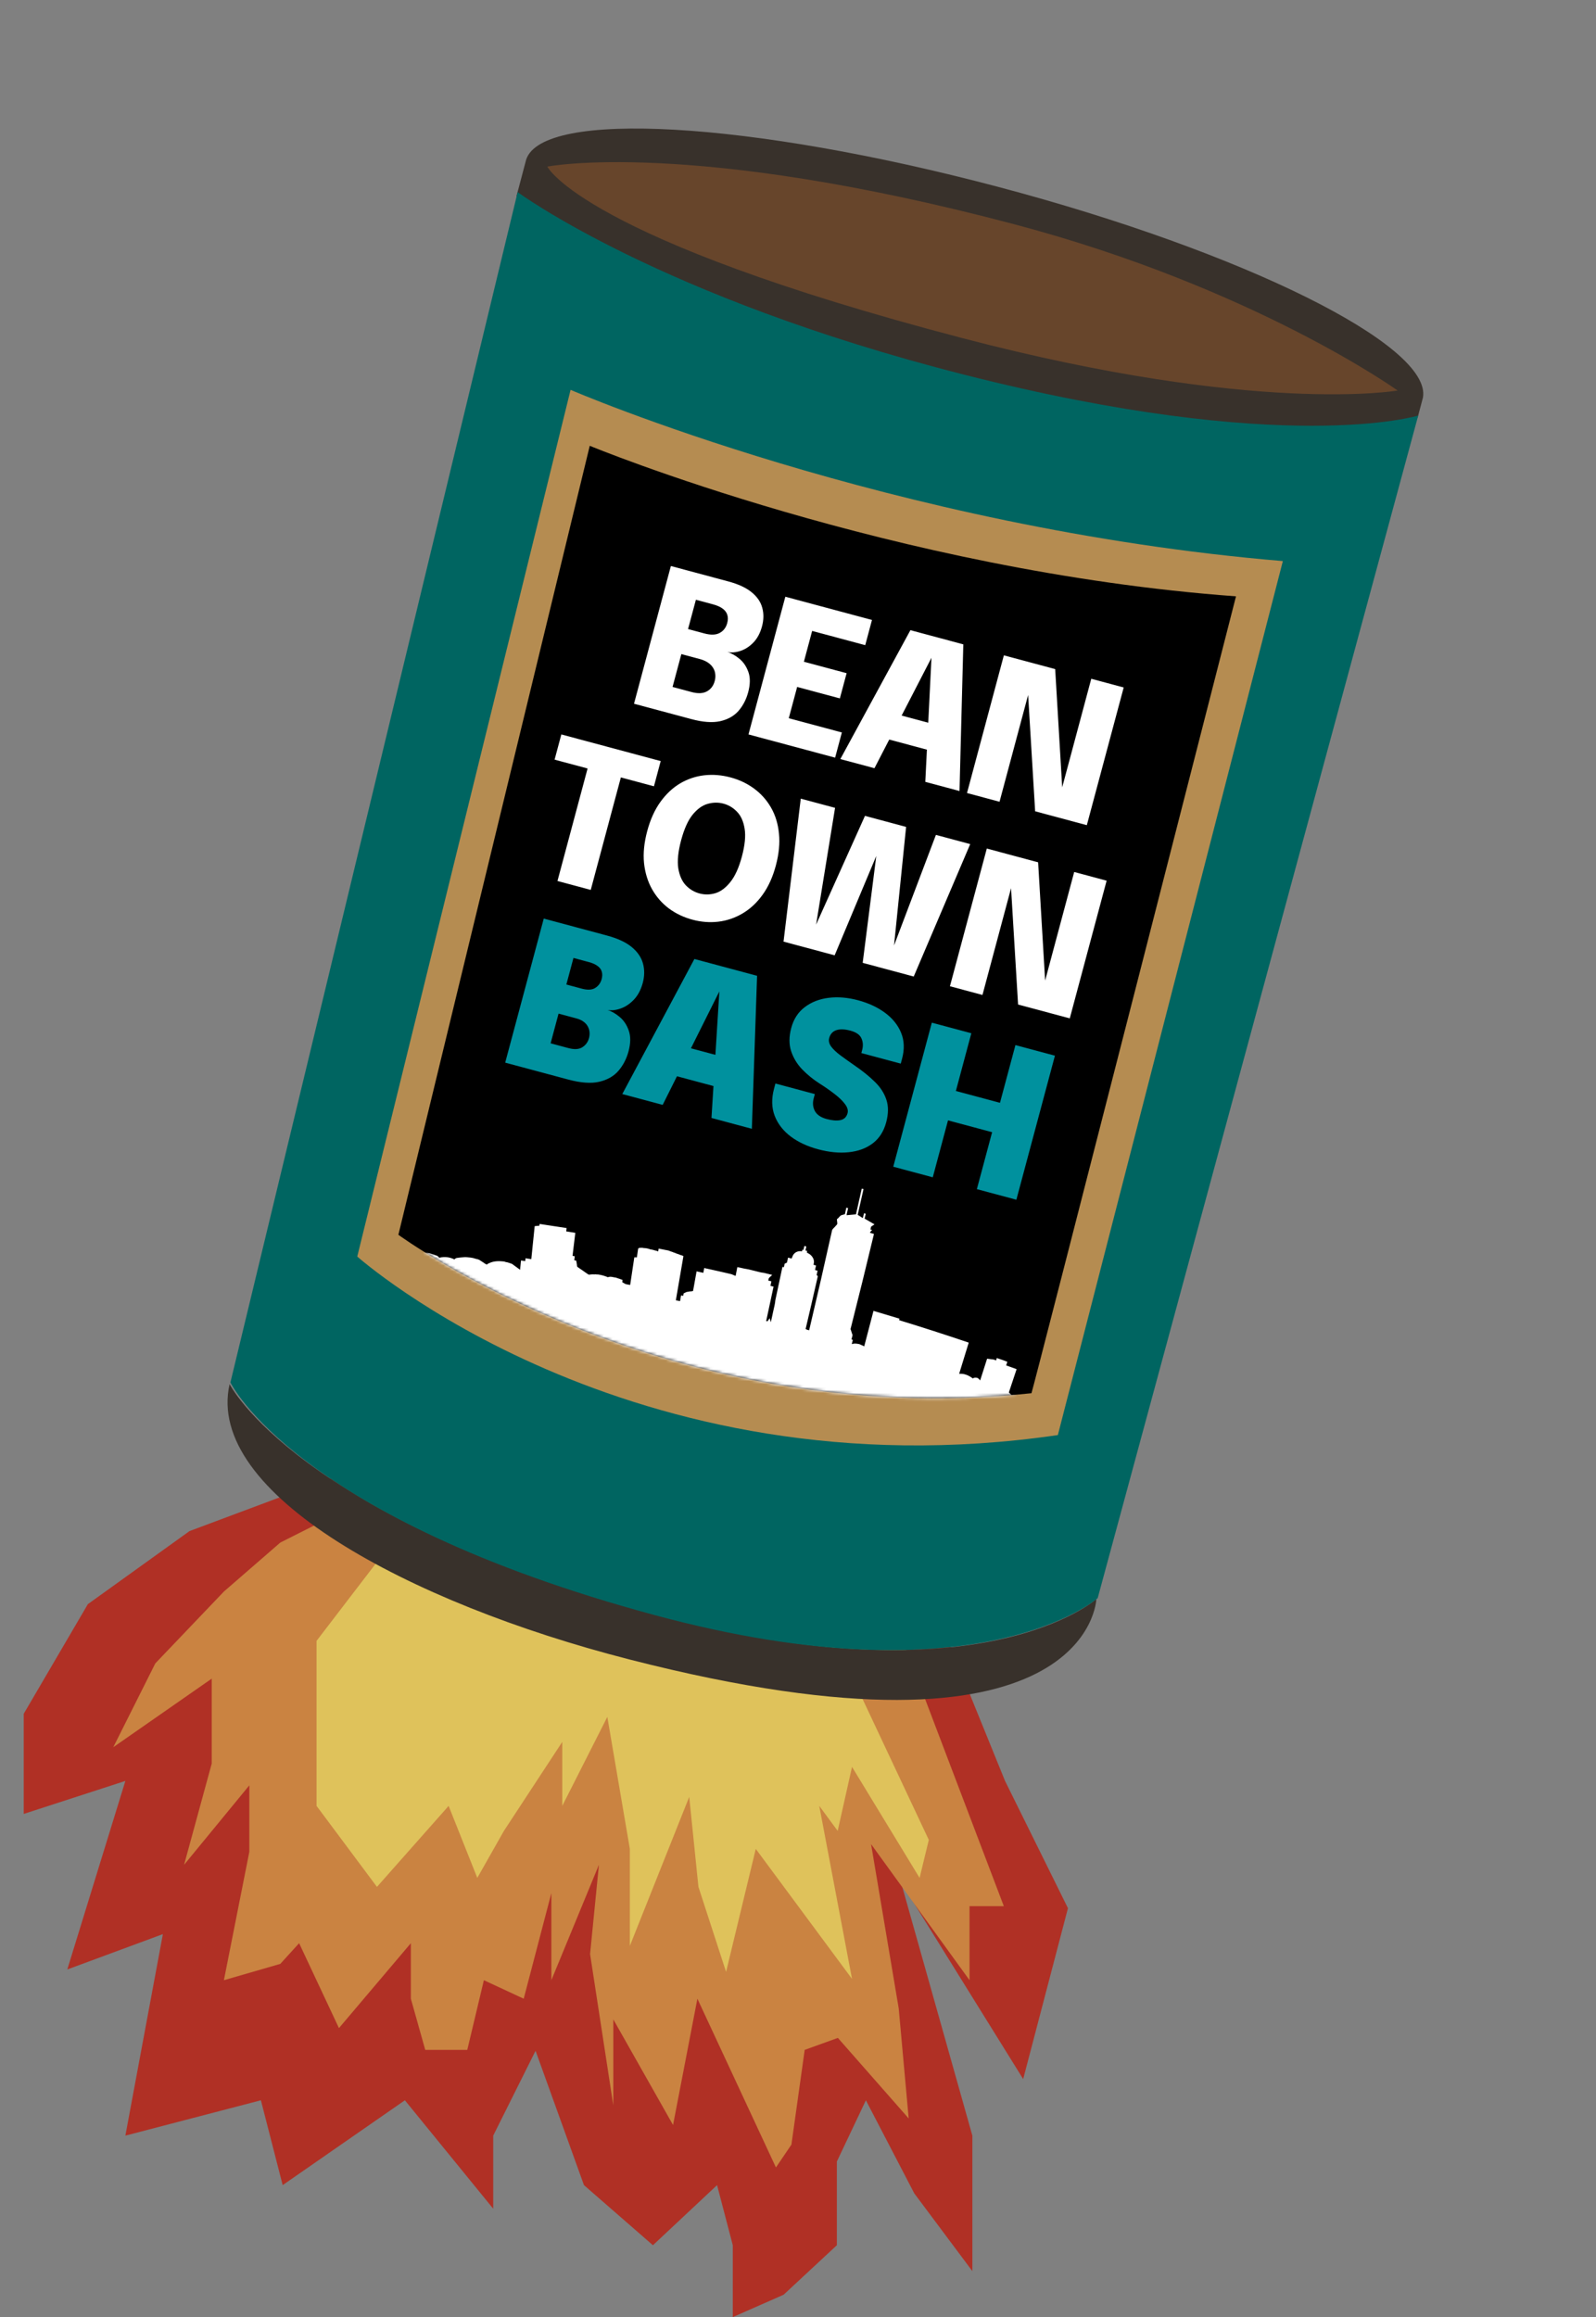 <svg width="538" height="781" viewBox="0 0 538 781" fill="none" xmlns="http://www.w3.org/2000/svg">
<rect x="0" y="0" width="538" height="781" fill="#808080" stroke="none"/>
<g clip-path="url(#clip0_94_356)">
<path d="M63.879 516.066L114.864 497L317.173 547.048L338.79 600.273L360 643.171L344.908 700.765L303.713 634.432L327.777 719.831V765.509L308.199 739.294L291.884 707.915L282.095 728.569V756.771L264.148 773.453L247.017 781V756.771L241.715 736.513L220.097 756.771L196.848 736.513L180.533 691.232L166.257 719.831V744.457L136.482 707.915L95.286 736.513L87.944 707.915L42.262 719.831L54.906 651.909L22.683 663.825L42.262 600.273L8 611.394V577.632L29.618 540.692L63.879 516.066Z" fill="#B03025"/>
<path d="M62.05 628.544L71.373 594.418V565.797L38.183 588.914L52.354 560.659L75.475 536.441L94.494 519.928L125.819 504.15L302.955 549.284L338.383 642.488H326.822V667.441L293.632 621.572L302.955 676.981L306.312 714.043L282.445 686.889L271.257 690.925L266.782 722.849L261.561 730.555L235.084 673.679L226.88 716.244L206.742 680.651V709.639L198.911 658.634L201.894 628.544L185.859 667.441V638.085L176.536 673.679L163.111 667.441L157.517 690.925H143.346L138.498 673.679V654.964L114.259 683.586L100.833 654.964L94.494 661.936L75.475 667.441L84.052 624.141V601.757L62.05 628.544Z" fill="#CA8341"/>
<path d="M106.707 553.072L140.53 508.916L276.165 541.612L313.094 620.15L309.988 632.959L287.21 595.544L282.378 617.116L276.165 608.689L287.21 667.003L254.767 623.183L244.759 664.643L235.44 635.992L232.334 605.656L212.317 655.879V623.183L204.724 578.69L189.538 608.689V587.117L169.866 617.116L160.892 632.959L151.229 608.689L127.07 635.992L106.707 608.689V553.072Z" fill="#DFC25B"/>
<path d="M221.417 544.335C100.059 511.628 77.396 466.528 77.396 466.528C69.048 503.319 137.617 540.212 212.105 559.313C367.801 599.238 369.573 538.956 369.573 538.956C369.573 538.956 330.868 573.831 221.417 544.335Z" fill="#38312B"/>
<path d="M479.666 134.003C482.773 116.534 419.666 84.996 336.295 62.942C252.662 40.817 182.9 36.892 177.366 53.803L174.111 66.102C174.111 66.102 272.831 141.26 312.144 151.087C352.415 161.154 477.862 140.813 477.862 140.813" fill="#38312B"/>
<path d="M471.127 131.627C471.127 131.627 422.853 97.001 341.826 75.567C232.368 46.613 184.497 56.157 184.497 56.157C184.497 56.157 196.257 80.42 324.422 113.97C423.816 139.991 471.127 131.627 471.127 131.627Z" fill="#67452B"/>
<path d="M77.668 465.976C77.668 465.976 99.45 511.678 220.797 544.416C330.237 573.942 370.024 538.653 370.024 538.653L478.07 140.066C478.07 140.066 433.329 153.856 324.852 126.249C222.173 100.114 174.494 64.749 174.494 64.749L77.668 465.976Z" fill="#006561"/>
<path d="M432.44 189.115L356.594 483.701C211.622 504.789 120.43 423.528 120.43 423.528L192.337 131.401C192.337 131.401 300.288 178.05 432.44 189.115Z" fill="#B58C51"/>
<path d="M416.645 201.001C416.645 201.001 348.292 468.197 347.697 469.597C224.73 482.674 134.293 416.193 134.293 416.193L198.803 150.258C198.803 150.258 300.878 192.532 416.645 201.001Z" fill="black"/>
<path d="M220.441 265.024L204.467 260.74L210.678 256.841L199.135 299.951L187.919 296.943L199.461 253.833L202.955 260.334L186.949 256.043L189.223 247.546L222.716 256.527L220.441 265.024ZM233.41 309.985C230.469 309.197 227.824 307.936 225.474 306.204C223.15 304.457 221.262 302.298 219.812 299.729C218.362 297.158 217.457 294.229 217.1 290.94C216.768 287.636 217.125 284.033 218.17 280.131C219.215 276.229 220.703 272.941 222.634 270.267C224.567 267.592 226.789 265.513 229.303 264.027C231.838 262.549 234.545 261.644 237.424 261.315C240.326 260.992 243.267 261.23 246.25 262.029C249.232 262.829 251.889 264.092 254.218 265.818C256.568 267.551 258.472 269.691 259.928 272.24C261.384 274.789 262.27 277.702 262.586 280.979C262.923 284.263 262.569 287.855 261.524 291.757C260.48 295.659 258.978 298.955 257.02 301.645C255.087 304.32 252.84 306.404 250.279 307.899C247.739 309.398 245.016 310.32 242.11 310.666C239.23 310.995 236.33 310.768 233.41 309.985ZM235.778 301.143C237.542 301.616 239.327 301.589 241.134 301.062C242.948 300.514 244.635 299.257 246.196 297.292C247.779 295.334 249.076 292.466 250.087 288.69C251.103 284.893 251.41 281.771 251.007 279.324C250.609 276.857 249.758 274.954 248.45 273.614C247.149 272.253 245.626 271.339 243.883 270.871C242.139 270.404 240.354 270.431 238.525 270.952C236.724 271.458 235.035 272.681 233.457 274.619C231.907 276.542 230.624 279.402 229.607 283.198C228.59 286.996 228.268 290.135 228.638 292.618C229.036 295.085 229.883 297.01 231.178 298.392C232.501 299.759 234.034 300.675 235.778 301.143ZM264.121 317.377L269.932 269.189L281.494 272.29L274.089 317.858L272.539 317.342L291.577 274.994L305.44 278.711L300.738 324.903L299.138 324.575L315.49 281.406L327.054 284.507L308.011 329.147L290.807 324.533L295.936 284.189L297.07 284.493L281.355 321.999L264.121 317.377ZM331.182 335.361L320.218 332.42L332.645 286.006L349.943 290.645L352.702 337.219L350.537 337.111L362.105 293.906L373.037 296.838L360.611 343.252L343.187 338.58L340.384 292.163L342.708 292.314L331.182 335.361Z" fill="white"/>
<path d="M245.491 195.969C248.852 196.871 251.466 198.077 253.335 199.591C255.204 201.104 256.404 202.843 256.936 204.806C257.489 206.775 257.468 208.872 256.874 211.096C256.273 213.341 255.314 215.152 253.999 216.531C252.691 217.889 251.243 218.839 249.657 219.38C248.098 219.906 246.611 220.036 245.197 219.769C246.594 220.188 247.963 220.96 249.305 222.085C250.647 223.209 251.644 224.701 252.293 226.562C252.944 228.423 252.914 230.675 252.207 233.318C251.55 235.772 250.458 237.874 248.932 239.624C247.411 241.352 245.345 242.507 242.736 243.088C240.153 243.654 236.918 243.417 233.032 242.375L213.719 237.197L226.145 190.782L245.491 195.969ZM231.129 215.052L228.251 211.042L237.42 213.502C239.604 214.087 241.33 214.033 242.597 213.338C243.884 212.649 244.733 211.539 245.142 210.008C245.418 208.98 245.428 208.06 245.173 207.25C244.937 206.445 244.416 205.743 243.608 205.144C242.801 204.545 241.704 204.06 240.317 203.688L229.51 200.791L235.973 196.958L231.129 215.052ZM233.11 233.257C235.253 233.831 236.983 233.755 238.303 233.029C239.623 232.305 240.497 231.145 240.924 229.55C241.148 228.711 241.207 227.906 241.098 227.135C241.009 226.37 240.75 225.659 240.318 225.004C239.906 224.353 239.327 223.782 238.581 223.29C237.835 222.798 236.937 222.41 235.886 222.129L225.994 219.476L230.488 217.444L225.324 236.733L221.642 230.181L233.11 233.257ZM268.696 211.298L275.158 207.467L270.162 226.127L268.468 222.366L285.387 226.904L283.112 235.4L266.192 230.863L269.53 228.486L264.501 247.273L260.819 240.72L283.787 246.88L281.513 255.375L252.306 247.543L264.732 201.129L293.939 208.961L291.664 217.458L268.696 211.298ZM283.272 255.848L306.893 212.402L324.726 217.184L323.444 266.621L311.913 263.528L313.998 221.558L314.06 221.574L294.773 258.932L283.272 255.848ZM294.904 247.972L297.204 239.381L319.7 245.413L317.4 254.005L294.904 247.972ZM336.935 270.238L325.971 267.298L338.397 220.884L355.695 225.522L358.456 272.096L356.289 271.988L367.857 228.784L378.789 231.715L366.363 278.129L348.939 273.456L346.137 227.04L348.461 227.19L336.935 270.238Z" fill="white"/>
<path d="M204.557 315.316C208.205 316.294 211.011 317.6 212.977 319.232C214.942 320.865 216.2 322.719 216.751 324.796C217.307 326.85 217.283 329.008 216.678 331.268C216.061 333.573 215.076 335.449 213.723 336.898C212.375 338.324 210.894 339.326 209.279 339.905C207.686 340.488 206.19 340.663 204.793 340.431C206.144 340.84 207.502 341.615 208.868 342.758C210.256 343.906 211.282 345.44 211.946 347.359C212.632 349.283 212.608 351.617 211.874 354.361C211.204 356.863 210.078 359.042 208.498 360.9C206.923 362.736 204.754 363.977 201.99 364.623C199.254 365.254 195.776 365.004 191.557 363.873L170.297 358.171L183.297 309.615L204.557 315.316ZM189.979 335.328L186.562 330.672L196.055 333.218C198.033 333.748 199.56 333.675 200.635 332.999C201.739 332.307 202.464 331.314 202.811 330.019C203.052 329.12 203.071 328.302 202.868 327.565C202.686 326.834 202.233 326.195 201.508 325.648C200.789 325.079 199.77 324.617 198.452 324.263L187.311 321.276L194.914 316.894L189.979 335.328ZM191.606 353.265C193.584 353.796 195.139 353.706 196.27 352.999C197.43 352.275 198.188 351.243 198.547 349.905C198.723 349.246 198.783 348.58 198.728 347.906C198.674 347.233 198.48 346.593 198.147 345.987C197.837 345.386 197.358 344.846 196.709 344.366C196.082 343.892 195.274 343.523 194.285 343.258L183.936 340.482L189.221 338.16L184.003 357.648L179.608 350.048L191.606 353.265ZM209.77 368.756L234.076 323.232L255.205 328.898L253.445 380.468L239.832 376.817L242.5 333.994L242.566 334.011L223.384 372.408L209.77 368.756ZM222.391 361.203L225.062 351.229L249.058 357.663L246.387 367.638L222.391 361.203ZM275.771 387.372C272.167 386.407 269.09 384.969 266.539 383.062C263.994 381.133 262.191 378.803 261.132 376.073C260.095 373.349 260.029 370.297 260.934 366.917C261.01 366.631 261.087 366.346 261.163 366.06C261.239 365.776 261.316 365.49 261.392 365.205L274.676 368.767C274.612 369.009 274.546 369.25 274.482 369.491C274.418 369.733 274.352 369.974 274.288 370.216C273.877 371.752 274.006 373.162 274.674 374.447C275.364 375.738 276.688 376.645 278.644 377.17C280.534 377.677 282.09 377.801 283.314 377.54C284.565 377.265 285.362 376.49 285.703 375.217C285.955 374.273 285.674 373.257 284.859 372.168C284.065 371.085 282.897 369.948 281.355 368.759C279.835 367.575 278.109 366.371 276.175 365.147C274.084 363.81 272.169 362.25 270.433 360.467C268.719 358.69 267.474 356.651 266.701 354.35C265.934 352.027 265.94 349.407 266.722 346.487C267.527 343.48 269.049 341.137 271.289 339.456C273.535 337.753 276.217 336.709 279.336 336.322C282.476 335.94 285.771 336.213 289.221 337.137C292.803 338.098 295.85 339.515 298.363 341.389C300.898 343.267 302.698 345.515 303.765 348.13C304.832 350.744 304.935 353.654 304.078 356.858C304.002 357.143 303.928 357.417 303.858 357.68C303.787 357.944 303.713 358.218 303.637 358.503L290.354 354.942C290.383 354.832 290.427 354.668 290.486 354.448C290.551 354.206 290.598 354.031 290.627 353.921C291.009 352.494 290.925 351.178 290.377 349.973C289.851 348.773 288.609 347.911 286.653 347.386C284.72 346.868 283.131 346.818 281.889 347.238C280.668 347.664 279.878 348.546 279.519 349.884C279.267 350.828 279.483 351.78 280.169 352.739C280.859 353.677 281.892 354.66 283.265 355.687C284.661 356.72 286.242 357.85 288.01 359.076C290.679 360.897 292.955 362.731 294.839 364.577C296.73 366.401 298.041 368.411 298.772 370.607C299.525 372.808 299.511 375.368 298.729 378.286C297.913 381.337 296.395 383.706 294.177 385.393C291.965 387.057 289.261 388.05 286.067 388.369C282.895 388.695 279.463 388.363 275.771 387.372ZM355.611 355.823L342.611 404.38L329.294 400.808L335.305 378.357L340.432 383.225L313.568 376.021L320.387 374.568L314.429 396.822L301.112 393.251L314.113 344.695L327.429 348.265L321.383 370.848L316.221 366.112L343.085 373.316L336.257 374.802L342.295 352.252L355.611 355.823Z" fill="#00919E"/>
<mask id="mask0_94_356" style="mask-type:luminance" maskUnits="userSpaceOnUse" x="134" y="150" width="283" height="322">
<path d="M416.645 201.001C416.645 201.001 348.292 468.197 347.697 469.597C224.73 482.674 134.293 416.193 134.293 416.193L198.803 150.258C198.803 150.258 300.878 192.532 416.645 201.001Z" fill="white"/>
</mask>
<g mask="url(#mask0_94_356)">
<path d="M291.087 400.795C290.896 400.736 290.691 400.685 290.492 400.635C289.847 403.521 289.197 406.409 288.54 409.304C287.502 409.401 286.467 409.492 285.385 409.596C285.404 409.162 285.54 408.791 285.616 408.405C285.696 408.006 285.792 407.613 285.882 407.201C285.685 407.149 285.499 407.099 285.296 407.042C285.125 407.79 284.959 408.539 284.8 409.258C284.56 409.328 284.348 409.389 284.129 409.45C284.011 409.482 283.904 409.516 283.786 409.544C283.521 409.606 283.323 409.738 283.144 409.929C282.85 410.249 282.596 410.603 282.214 410.859C282.101 410.937 282.109 411.062 282.133 411.201C282.193 411.582 282.218 411.972 282.252 412.355C282.268 412.559 282.181 412.69 282.051 412.825C281.621 413.283 281.232 413.763 280.778 414.194C280.599 414.368 280.514 414.55 280.466 414.764C278.008 425.852 275.47 436.916 272.857 447.955C272.82 448.092 272.785 448.234 272.752 448.385C272.332 448.311 271.955 448.178 271.565 447.958C271.589 447.856 271.619 447.737 271.647 447.614C272.986 441.921 274.304 436.227 275.602 430.521C275.602 430.506 275.603 430.492 275.607 430.48C275.758 430.167 275.611 429.943 275.266 429.778C275.373 429.289 275.485 428.796 275.597 428.296C275.317 428.218 275.051 428.148 274.747 428.071C274.786 427.889 274.816 427.724 274.851 427.558C274.888 427.392 274.926 427.22 274.966 427.052C274.999 426.885 275.043 426.717 275.086 426.539C274.795 426.462 274.53 426.39 274.23 426.312C274.358 425.771 274.436 425.247 274.31 424.689C274.181 424.125 273.865 423.63 273.464 423.201C273.071 422.782 272.547 422.459 271.98 422.201C272.017 422.021 272.058 421.838 272.099 421.645C271.911 421.596 271.74 421.552 271.526 421.494C271.559 421.261 271.617 421.038 271.658 420.818C271.707 420.597 271.755 420.372 271.808 420.133C271.586 420.076 271.387 420.027 271.137 419.961C271.048 420.393 270.955 420.836 270.858 421.291C270.715 421.262 270.602 421.243 270.463 421.215C270.422 421.395 270.38 421.588 270.341 421.773C269.599 421.626 268.947 421.746 268.379 422.044C267.91 422.291 267.566 422.674 267.303 423.108C267.202 423.279 267.187 423.488 267.08 423.635C266.959 423.807 266.94 423.995 266.872 424.205C266.467 424.104 266.057 423.999 265.636 423.896C265.515 424.476 265.4 425.024 265.281 425.565C265.028 425.686 264.789 425.803 264.495 425.942C264.422 426.283 264.337 426.692 264.246 427.125C264.083 427.083 263.929 427.046 263.76 427.006C263.726 427.162 263.704 427.282 263.673 427.405C262.911 431.042 262.135 434.667 261.35 438.297C261.282 439.468 260.939 440.575 260.708 441.712C260.474 442.86 260.215 444.003 259.965 445.143C259.933 445.28 259.902 445.418 259.85 445.654C259.706 445.168 259.586 444.777 259.444 444.318C259.237 444.62 259.072 444.858 258.91 445.1C258.719 445.378 258.719 445.377 258.395 445.298C258.365 445.288 258.336 445.282 258.274 445.268C259.11 441.407 259.936 437.55 260.759 433.673C260.402 433.582 260.074 433.501 259.712 433.412C259.822 432.895 259.928 432.399 260.034 431.881C259.673 431.792 259.349 431.712 258.988 431.624C259.025 431.456 259.07 431.306 259.078 431.152C259.088 430.862 259.286 430.677 259.473 430.492C259.728 430.236 260.011 430 260.319 429.718C259.572 429.534 258.877 429.361 258.182 429.194C257.924 429.132 257.676 429.034 257.415 429.013C256.42 428.932 255.466 428.599 254.491 428.382C253.503 428.166 252.527 427.852 251.536 427.706C250.535 427.559 249.561 427.262 248.548 427.09C248.361 428.063 248.172 429.041 247.978 430.047C247.721 429.947 247.475 429.879 247.246 429.766C246.97 429.623 246.678 429.498 246.387 429.431C243.397 428.724 240.408 428.061 237.382 427.4C237.284 427.936 237.19 428.467 237.09 429.015C236.32 428.85 235.581 428.69 234.806 428.522C234.785 428.659 234.759 428.783 234.742 428.908C234.383 430.913 234.025 432.919 233.662 434.925C233.621 435.17 233.618 435.164 233.29 435.203C233.148 435.215 233.003 435.299 232.866 435.276C232.542 435.221 232.269 435.373 231.953 435.394C231.685 435.407 231.38 435.471 231.127 435.618C230.914 435.739 230.675 435.837 230.447 435.946C230.397 436.227 230.351 436.492 230.301 436.776C230.057 436.721 229.826 436.671 229.583 436.617C229.467 437.27 229.353 437.905 229.237 438.565C228.76 438.464 228.302 438.37 227.825 438.27C228.694 433.311 229.542 428.344 230.379 423.378C230.157 423.268 229.963 423.151 229.73 423.105C229.501 423.061 229.274 422.979 229.069 422.88C228.593 422.656 228.065 422.579 227.599 422.324C227.428 422.234 227.217 422.209 227.024 422.135C226.828 422.061 226.636 421.945 226.423 421.895C226.21 421.846 225.999 421.776 225.807 421.685C225.299 421.435 224.76 421.402 224.23 421.287C223.505 421.126 222.771 420.991 222.021 420.841C221.975 421.149 221.932 421.444 221.878 421.765C221.771 421.755 221.663 421.768 221.598 421.721C221.377 421.577 221.128 421.567 220.887 421.502C220.568 421.417 220.253 421.307 219.938 421.229C219.617 421.154 219.274 421.157 218.986 421.031C218.64 420.874 218.29 420.829 217.933 420.752C217.456 420.65 216.959 420.716 216.481 420.561C216.162 420.632 215.828 420.536 215.504 420.62C215.249 420.692 215.12 420.783 215.091 421.03C214.975 421.901 214.834 422.77 214.705 423.648C214.698 423.704 214.69 423.761 214.683 423.815C214.388 423.805 214.116 423.795 213.824 423.791C213.366 426.875 212.904 429.969 212.426 433.105C212.168 433.071 211.92 433.015 211.674 432.974C211.427 432.924 211.172 432.891 210.928 432.825C210.791 432.787 210.673 432.688 210.539 432.619C210.351 432.511 210.159 432.397 209.959 432.303C209.806 432.233 209.746 432.153 209.773 432.005C209.806 431.816 209.832 431.633 209.863 431.422C209.483 431.284 209.118 431.117 208.725 430.996C208.524 430.938 208.322 430.854 208.115 430.814C207.919 430.773 207.771 430.627 207.548 430.618C207.333 430.608 207.114 430.542 206.893 430.501C206.696 430.465 206.486 430.434 206.278 430.394C205.873 430.307 205.478 430.329 205.09 430.442C204.962 430.477 204.813 430.578 204.688 430.397C204.266 430.27 203.867 430.09 203.442 429.962C202.866 429.787 202.285 429.68 201.701 429.586C201.505 429.555 201.313 429.571 201.114 429.569C200.92 429.568 200.742 429.465 200.524 429.535C200.346 429.595 200.117 429.515 199.897 429.522C199.469 429.535 199.055 429.572 198.636 429.633C198.52 429.657 198.449 429.637 198.346 429.572C197.72 429.16 197.096 428.74 196.495 428.295C196.202 428.073 195.893 427.884 195.587 427.674C195.292 427.477 194.989 427.286 194.716 427.077C194.61 426.993 194.506 426.832 194.506 426.713C194.508 426.301 194.378 425.895 194.353 425.485C194.34 425.283 194.257 425.087 194.213 424.89C194.005 424.858 193.815 424.825 193.586 424.783C193.599 424.564 193.636 424.341 193.665 424.119C193.688 423.889 193.719 423.66 193.749 423.419C193.501 423.377 193.267 423.34 192.999 423.294C193.315 420.706 193.629 418.131 193.933 415.536C192.897 415.371 191.9 415.21 190.867 415.047C190.908 414.672 190.951 414.304 190.993 413.927C187.947 413.446 184.928 412.991 181.899 412.542C181.882 412.733 181.86 412.911 181.837 413.12C181.301 413.175 180.777 413.231 180.237 413.281C179.869 416.999 179.488 420.691 179.098 424.399C178.444 424.301 177.797 424.211 177.146 424.116C177.11 424.429 177.083 424.733 177.051 425.058C176.571 424.989 176.109 424.924 175.628 424.857C175.523 425.906 175.421 426.921 175.314 427.992C175.091 427.823 174.896 427.684 174.703 427.543C174.057 427.069 173.404 426.588 172.75 426.114C172.634 426.03 172.499 425.943 172.365 425.911C171.733 425.746 171.142 425.434 170.485 425.385C170.035 425.159 169.544 425.164 169.073 425.124C168.178 425.052 167.29 425.075 166.424 425.248C165.766 425.375 165.168 425.626 164.578 425.889C164.401 425.966 164.267 426.118 164.106 426.243C163.743 426.11 163.459 425.881 163.147 425.692C163.124 425.675 163.109 425.644 163.084 425.629C162.572 425.29 162.053 424.962 161.532 424.63C161.396 424.538 161.206 424.586 161.085 424.449C160.604 424.386 160.143 424.21 159.682 424.083C158.883 423.862 158.073 423.839 157.272 423.745C156.943 423.702 156.593 423.744 156.253 423.761C155.914 423.781 155.58 423.82 155.245 423.848C154.838 423.876 154.437 423.956 154.037 423.999C153.69 424.039 153.417 424.252 153.171 424.49C151.529 423.688 149.839 423.501 148.124 423.926C147.944 423.759 147.76 423.605 147.587 423.436C147.388 423.239 147.113 423.188 146.872 423.114C146.444 422.983 146.049 422.759 145.603 422.696C145.521 422.565 145.376 422.62 145.265 422.585C145.151 422.55 145.047 422.493 144.933 422.469C144.601 422.401 144.276 422.329 143.942 422.283C143.601 422.23 143.254 422.208 142.913 422.175C142.861 422.173 142.815 422.164 142.768 422.16C142.2 432.055 141.574 441.929 140.883 451.797C205.882 458.232 271.253 473.127 335.077 496.743C338.153 488.075 341.171 479.406 344.147 470.694C343.85 470.693 343.693 470.915 343.44 471.011C343.084 470.388 342.528 470.169 341.848 470.165C341.613 470.162 341.373 470.138 341.14 470.177C341.02 470.189 340.947 470.154 340.853 470.081C340.624 469.894 340.474 469.62 340.174 469.488C340.125 469.469 340.101 469.331 340.108 469.252C340.113 469.156 340.167 469.062 340.198 468.965C340.988 466.611 341.772 464.261 342.552 461.904C342.601 461.77 342.641 461.633 342.692 461.485C341.507 461.058 340.354 460.639 339.171 460.22C339.307 459.813 339.438 459.418 339.565 459.026C339.193 458.825 337.101 458.062 336.025 457.738C335.944 457.991 335.862 458.249 335.769 458.546C335.414 458.424 335.077 458.237 334.741 458.204C334.415 458.169 334.08 458.119 333.756 458.092C333.426 458.062 333.091 457.98 332.74 457.962C331.968 460.392 331.192 462.821 330.413 465.256C330.272 465.25 330.294 465.124 330.237 465.073C330.171 465.011 330.096 464.949 330.056 464.881C329.911 464.625 329.602 464.575 329.407 464.389C329.054 464.368 328.688 464.27 328.347 464.407C328.197 464.463 328.048 464.537 327.904 464.603C327.462 464.307 327.077 463.968 326.579 463.766C326.449 463.714 326.332 463.595 326.177 463.545C325.794 463.419 325.413 463.25 325.019 463.166C324.842 463.137 324.662 463.093 324.482 463.066C324.291 463.037 324.1 463.045 323.908 463.043C323.73 463.043 323.556 463.052 323.381 463.051C323.372 463.038 323.357 463.027 323.354 463.014C323.35 462.998 323.342 462.986 323.344 462.972C324.417 459.501 325.488 456.027 326.556 452.536C318.751 449.895 310.941 447.377 303.083 444.972C303.121 444.799 303.158 444.638 303.194 444.46C300.286 443.573 297.384 442.7 294.449 441.837C293.422 445.818 292.378 449.804 291.322 453.799C290.936 453.607 290.592 453.422 290.217 453.287C290.004 453.211 289.806 453.061 289.574 453.025C288.875 452.91 288.174 452.757 287.49 452.953C287.379 452.98 287.262 452.996 287.121 453.026C287.241 452.56 287.364 452.09 287.487 451.612C287.325 451.561 287.189 451.523 287.016 451.471C287.126 451.041 287.219 450.624 287.347 450.215C287.391 450.074 287.381 449.915 287.331 449.806C287.082 449.272 287.003 448.697 286.767 448.159C286.718 448.056 286.68 447.943 286.741 447.829C286.775 447.769 286.782 447.695 286.797 447.623C289.47 437.091 292.072 426.531 294.601 415.926C294.396 415.825 294.165 415.787 293.948 415.717C293.723 415.652 293.499 415.593 293.23 415.514C293.423 415.145 293.692 414.866 293.994 414.577C293.804 414.523 293.619 414.469 293.42 414.413C293.501 414.061 293.572 413.744 293.644 413.44C294.027 413.191 294.404 412.942 294.791 412.685C293.677 412.032 292.59 411.397 291.459 410.749C291.581 410.232 291.707 409.675 291.84 409.105C291.628 409.049 291.453 408.998 291.243 408.941C291.124 409.464 291.002 409.988 290.873 410.535C290.506 410.436 290.294 410.17 290.003 410.014C289.709 409.865 289.443 409.67 289.124 409.471C289.782 406.595 290.438 403.697 291.087 400.795Z" fill="white"/>
</g>
</g>
<defs>
<clipPath id="clip0_94_356">
<rect width="538" height="781" fill="white"/>
</clipPath>
</defs>
</svg>
